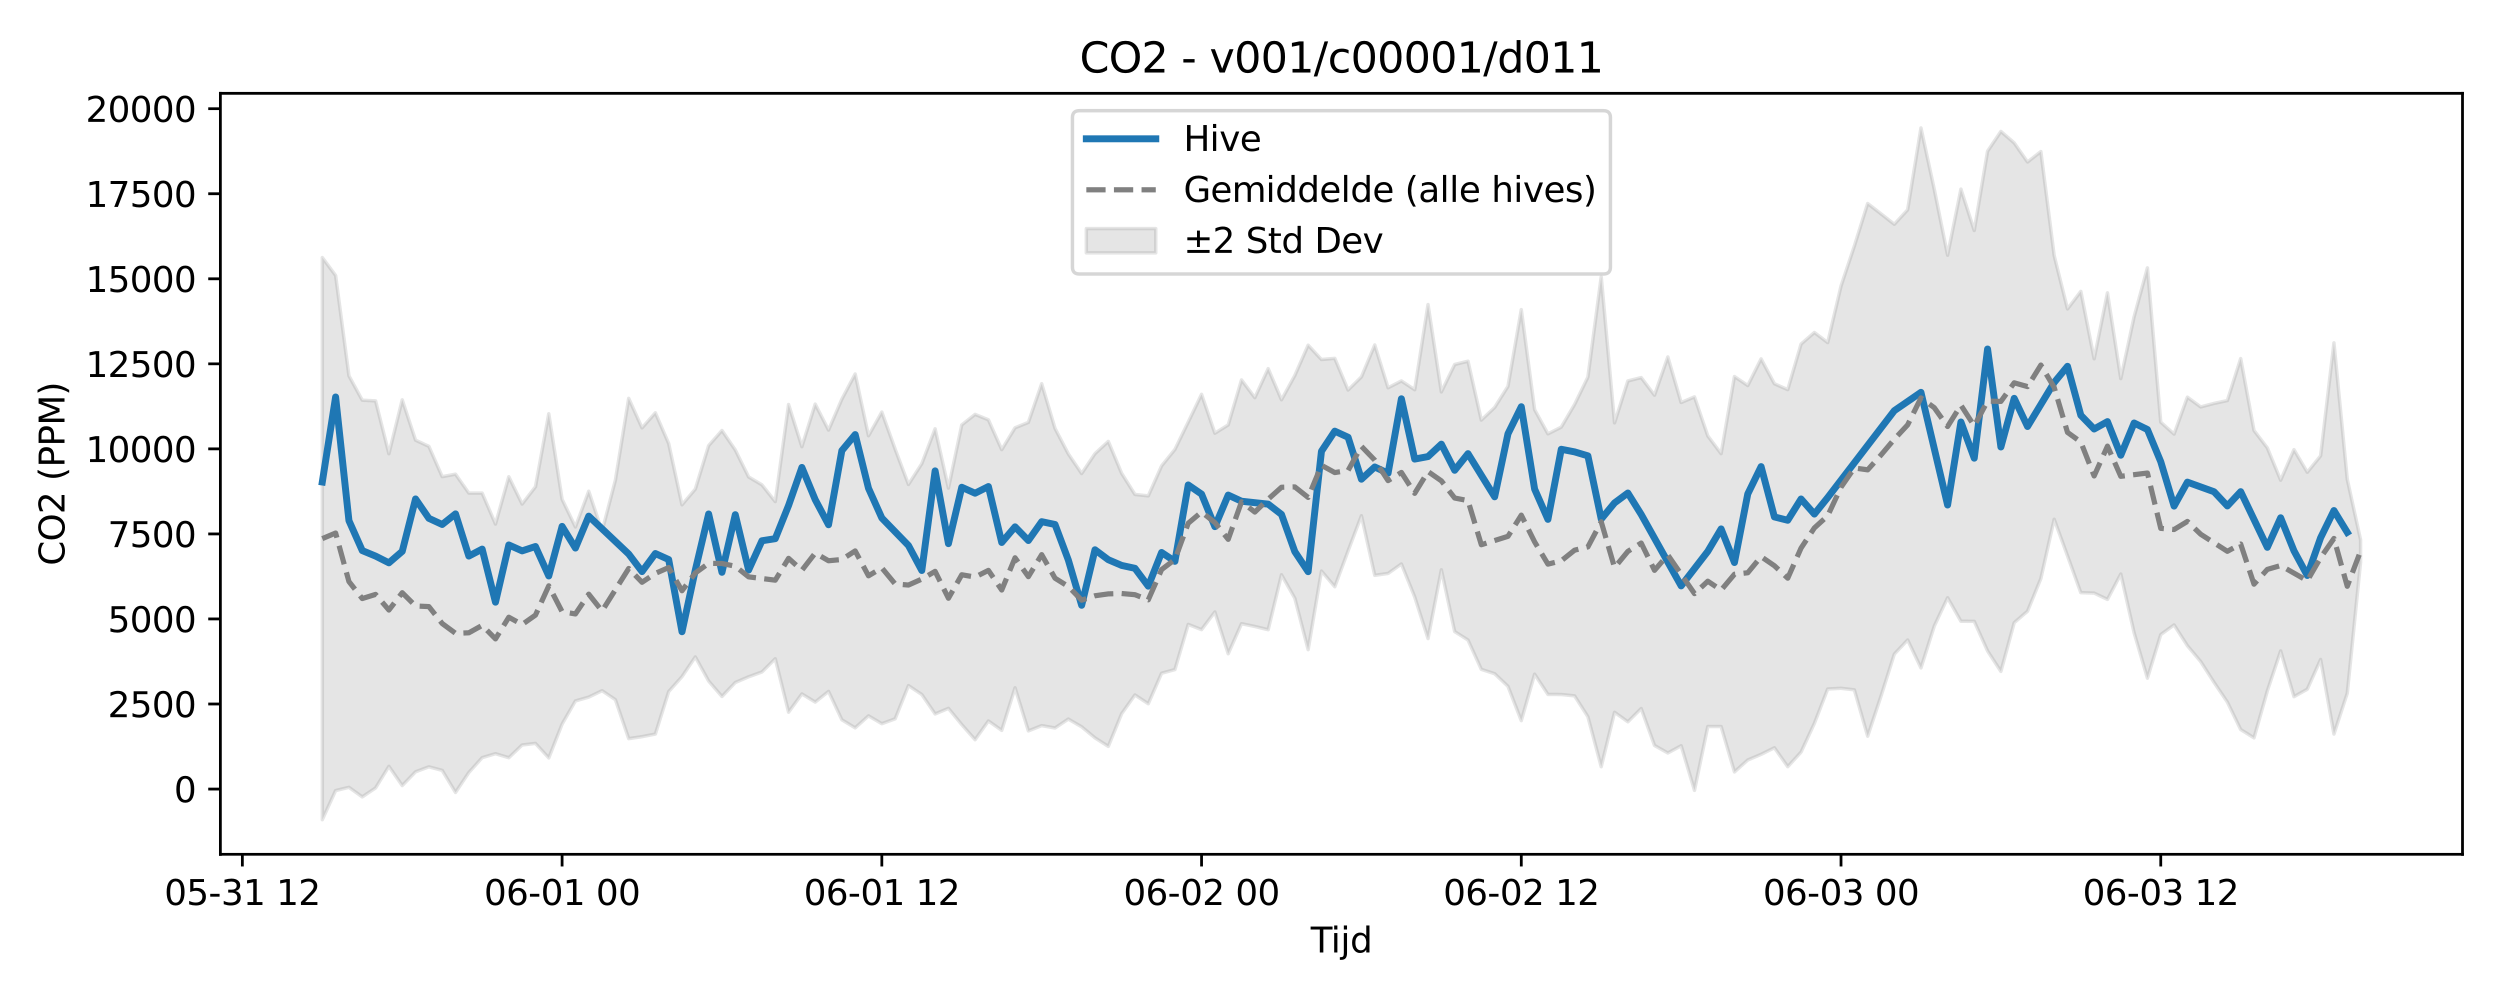 <?xml version="1.0" encoding="utf-8" standalone="no"?>
<!DOCTYPE svg PUBLIC "-//W3C//DTD SVG 1.1//EN"
  "http://www.w3.org/Graphics/SVG/1.1/DTD/svg11.dtd">
<svg xmlns:xlink="http://www.w3.org/1999/xlink" width="720pt" height="288pt" viewBox="0 0 720 288" xmlns="http://www.w3.org/2000/svg" version="1.1">
 <defs>
  <style type="text/css">*{stroke-linejoin: round; stroke-linecap: butt}</style>
 </defs>
 <g id="figure_1">
  <g id="patch_1">
   <path d="M 0 288 
L 720 288 
L 720 0 
L 0 0 
z
" style="fill: #ffffff"/>
  </g>
  <g id="axes_1">
   <g id="patch_2">
    <path d="M 63.47 246.04 
L 709.2 246.04 
L 709.2 26.88 
L 63.47 26.88 
z
" style="fill: #ffffff"/>
   </g>
   <g id="FillBetweenPolyCollection_1">
    <defs>
     <path id="m8b2c787ee3" d="M 92.821 -213.825 
L 92.821 -51.922 
L 96.658 -60.316 
L 100.495 -61.249 
L 104.332 -58.493 
L 108.168 -61.071 
L 112.005 -67.294 
L 115.842 -61.754 
L 119.679 -65.719 
L 123.516 -67.152 
L 127.352 -66.131 
L 131.189 -59.772 
L 135.026 -65.515 
L 138.863 -69.789 
L 142.699 -70.938 
L 146.536 -69.775 
L 150.373 -73.443 
L 154.21 -73.9 
L 158.047 -69.718 
L 161.883 -79.454 
L 165.72 -86.126 
L 169.557 -87.227 
L 173.394 -89.081 
L 177.231 -86.495 
L 181.067 -75.271 
L 184.904 -75.837 
L 188.741 -76.591 
L 192.578 -88.822 
L 196.414 -93.123 
L 200.251 -98.808 
L 204.088 -91.861 
L 207.925 -87.406 
L 211.762 -91.435 
L 215.598 -93.077 
L 219.435 -94.467 
L 223.272 -98.283 
L 227.109 -82.886 
L 230.945 -88.152 
L 234.782 -85.798 
L 238.619 -88.87 
L 242.456 -80.696 
L 246.293 -78.376 
L 250.129 -81.835 
L 253.966 -79.578 
L 257.803 -80.976 
L 261.64 -90.545 
L 265.476 -87.978 
L 269.313 -82.381 
L 273.15 -83.993 
L 276.987 -79.309 
L 280.824 -74.956 
L 284.66 -80.36 
L 288.497 -77.654 
L 292.334 -89.919 
L 296.171 -77.491 
L 300.007 -79.025 
L 303.844 -78.339 
L 307.681 -80.908 
L 311.518 -78.673 
L 315.355 -75.491 
L 319.191 -73.04 
L 323.028 -82.442 
L 326.865 -87.853 
L 330.702 -85.317 
L 334.538 -94.109 
L 338.375 -95.165 
L 342.212 -108.17 
L 346.049 -106.66 
L 349.886 -111.755 
L 353.722 -99.719 
L 357.559 -108.374 
L 361.396 -107.574 
L 365.233 -106.64 
L 369.069 -122.476 
L 372.906 -115.692 
L 376.743 -100.889 
L 380.58 -123.541 
L 384.417 -119.014 
L 388.253 -129.351 
L 392.09 -139.472 
L 395.927 -122.298 
L 399.764 -122.844 
L 403.601 -125.578 
L 407.437 -116.088 
L 411.274 -104.085 
L 415.111 -123.904 
L 418.948 -106.103 
L 422.784 -103.668 
L 426.621 -95.224 
L 430.458 -93.977 
L 434.295 -90.339 
L 438.132 -80.448 
L 441.968 -93.845 
L 445.805 -88.002 
L 449.642 -87.978 
L 453.479 -87.591 
L 457.315 -81.59 
L 461.152 -67.181 
L 464.989 -82.863 
L 468.826 -80.121 
L 472.663 -83.949 
L 476.499 -73.31 
L 480.336 -71.137 
L 484.173 -73.229 
L 488.01 -60.376 
L 491.846 -78.768 
L 495.683 -78.757 
L 499.52 -65.675 
L 503.357 -69.122 
L 507.194 -70.74 
L 511.03 -72.647 
L 514.867 -67.19 
L 518.704 -71.392 
L 522.541 -79.666 
L 526.377 -89.564 
L 530.214 -89.77 
L 534.051 -89.324 
L 537.888 -75.972 
L 541.725 -87.497 
L 545.561 -99.611 
L 549.398 -103.687 
L 553.235 -95.64 
L 557.072 -107.692 
L 560.908 -115.844 
L 564.745 -109.076 
L 568.582 -109.055 
L 572.419 -100.528 
L 576.256 -94.63 
L 580.092 -108.667 
L 583.929 -111.976 
L 587.766 -121.372 
L 591.603 -138.453 
L 595.439 -127.934 
L 599.276 -117.311 
L 603.113 -117.188 
L 606.95 -115.364 
L 610.787 -122.682 
L 614.623 -105.757 
L 618.46 -92.682 
L 622.297 -105.241 
L 626.134 -108.02 
L 629.971 -102.035 
L 633.807 -97.461 
L 637.644 -91.468 
L 641.481 -85.798 
L 645.318 -77.891 
L 649.154 -75.492 
L 652.991 -89.011 
L 656.828 -100.541 
L 660.665 -87.352 
L 664.502 -89.505 
L 668.338 -98.069 
L 672.175 -76.585 
L 676.012 -88.34 
L 679.849 -126.099 
L 679.849 -132.5 
L 679.849 -132.5 
L 676.012 -149.968 
L 672.175 -189.265 
L 668.338 -156.722 
L 664.502 -151.99 
L 660.665 -158.5 
L 656.828 -149.701 
L 652.991 -159.011 
L 649.154 -164.023 
L 645.318 -184.741 
L 641.481 -172.641 
L 637.644 -171.818 
L 633.807 -170.805 
L 629.971 -173.618 
L 626.134 -162.979 
L 622.297 -166.424 
L 618.46 -210.852 
L 614.623 -196.767 
L 610.787 -178.951 
L 606.95 -203.663 
L 603.113 -184.668 
L 599.276 -204.083 
L 595.439 -199.022 
L 591.603 -214.386 
L 587.766 -244.356 
L 583.929 -241.343 
L 580.092 -246.837 
L 576.256 -250.151 
L 572.419 -244.448 
L 568.582 -221.611 
L 564.745 -233.541 
L 560.908 -214.496 
L 557.072 -233.47 
L 553.235 -251.158 
L 549.398 -227.581 
L 545.561 -223.412 
L 541.725 -226.419 
L 537.888 -229.394 
L 534.051 -217.126 
L 530.214 -205.61 
L 526.377 -189.326 
L 522.541 -192.253 
L 518.704 -188.906 
L 514.867 -175.785 
L 511.03 -177.482 
L 507.194 -184.649 
L 503.357 -176.965 
L 499.52 -179.564 
L 495.683 -157.337 
L 491.846 -162.457 
L 488.01 -173.701 
L 484.173 -172.073 
L 480.336 -185.202 
L 476.499 -174.187 
L 472.663 -179.257 
L 468.826 -178.287 
L 464.989 -166.211 
L 461.152 -208.291 
L 457.315 -179.398 
L 453.479 -171.51 
L 449.642 -164.987 
L 445.805 -163.055 
L 441.968 -170.035 
L 438.132 -198.832 
L 434.295 -176.738 
L 430.458 -170.657 
L 426.621 -167.012 
L 422.784 -183.972 
L 418.948 -183.035 
L 415.111 -175.128 
L 411.274 -200.299 
L 407.437 -175.758 
L 403.601 -178.294 
L 399.764 -176.32 
L 395.927 -188.656 
L 392.09 -179.456 
L 388.253 -175.675 
L 384.417 -184.79 
L 380.58 -184.467 
L 376.743 -188.591 
L 372.906 -179.849 
L 369.069 -172.863 
L 365.233 -181.832 
L 361.396 -173.472 
L 357.559 -178.587 
L 353.722 -165.624 
L 349.886 -163.237 
L 346.049 -174.434 
L 342.212 -166.445 
L 338.375 -158.564 
L 334.538 -153.819 
L 330.702 -145.188 
L 326.865 -145.6 
L 323.028 -151.698 
L 319.191 -160.882 
L 315.355 -157.352 
L 311.518 -151.62 
L 307.681 -157.279 
L 303.844 -164.628 
L 300.007 -177.498 
L 296.171 -166.355 
L 292.334 -164.796 
L 288.497 -158.499 
L 284.66 -167.1 
L 280.824 -168.66 
L 276.987 -165.624 
L 273.15 -147.42 
L 269.313 -164.512 
L 265.476 -154.462 
L 261.64 -148.474 
L 257.803 -158.647 
L 253.966 -169.325 
L 250.129 -162.494 
L 246.293 -180.296 
L 242.456 -173.037 
L 238.619 -164.132 
L 234.782 -171.625 
L 230.945 -159.356 
L 227.109 -171.506 
L 223.272 -143.538 
L 219.435 -148.366 
L 215.598 -150.651 
L 211.762 -158.419 
L 207.925 -164.024 
L 204.088 -159.66 
L 200.251 -147.143 
L 196.414 -142.617 
L 192.578 -160.268 
L 188.741 -169.119 
L 184.904 -164.769 
L 181.067 -173.282 
L 177.231 -149.719 
L 173.394 -134.98 
L 169.557 -146.53 
L 165.72 -136.239 
L 161.883 -144.211 
L 158.047 -168.843 
L 154.21 -147.799 
L 150.373 -142.838 
L 146.536 -150.702 
L 142.699 -137.066 
L 138.863 -145.989 
L 135.026 -145.992 
L 131.189 -151.438 
L 127.352 -150.725 
L 123.516 -159.452 
L 119.679 -161.231 
L 115.842 -172.841 
L 112.005 -157.32 
L 108.168 -172.551 
L 104.332 -172.741 
L 100.495 -179.771 
L 96.658 -208.66 
L 92.821 -213.825 
z
" style="stroke: #808080; stroke-opacity: 0.2"/>
    </defs>
    <g clip-path="url(#p8be2c96958)">
     <use xlink:href="#m8b2c787ee3" x="0" y="288" style="fill: #808080; fill-opacity: 0.2; stroke: #808080; stroke-opacity: 0.2"/>
    </g>
   </g>
   <g id="matplotlib.axis_1">
    <g id="xtick_1">
     <g id="line2d_1">
      <defs>
       <path id="ma83c25c247" d="M 0 0 
L 0 3.5 
" style="stroke: #000000; stroke-width: 0.8"/>
      </defs>
      <g>
       <use xlink:href="#ma83c25c247" x="69.801" y="246.04" style="stroke: #000000; stroke-width: 0.8"/>
      </g>
     </g>
     <g id="text_1">
      <!-- 05-31 12 -->
      <g transform="translate(47.32 260.638) scale(0.1 -0.1)">
       <defs>
        <path id="DejaVuSans-30" d="M 2034 4250 
Q 1547 4250 1301 3770 
Q 1056 3291 1056 2328 
Q 1056 1369 1301 889 
Q 1547 409 2034 409 
Q 2525 409 2770 889 
Q 3016 1369 3016 2328 
Q 3016 3291 2770 3770 
Q 2525 4250 2034 4250 
z
M 2034 4750 
Q 2819 4750 3233 4129 
Q 3647 3509 3647 2328 
Q 3647 1150 3233 529 
Q 2819 -91 2034 -91 
Q 1250 -91 836 529 
Q 422 1150 422 2328 
Q 422 3509 836 4129 
Q 1250 4750 2034 4750 
z
" transform="scale(0.016)"/>
        <path id="DejaVuSans-35" d="M 691 4666 
L 3169 4666 
L 3169 4134 
L 1269 4134 
L 1269 2991 
Q 1406 3038 1543 3061 
Q 1681 3084 1819 3084 
Q 2600 3084 3056 2656 
Q 3513 2228 3513 1497 
Q 3513 744 3044 326 
Q 2575 -91 1722 -91 
Q 1428 -91 1123 -41 
Q 819 9 494 109 
L 494 744 
Q 775 591 1075 516 
Q 1375 441 1709 441 
Q 2250 441 2565 725 
Q 2881 1009 2881 1497 
Q 2881 1984 2565 2268 
Q 2250 2553 1709 2553 
Q 1456 2553 1204 2497 
Q 953 2441 691 2322 
L 691 4666 
z
" transform="scale(0.016)"/>
        <path id="DejaVuSans-2d" d="M 313 2009 
L 1997 2009 
L 1997 1497 
L 313 1497 
L 313 2009 
z
" transform="scale(0.016)"/>
        <path id="DejaVuSans-33" d="M 2597 2516 
Q 3050 2419 3304 2112 
Q 3559 1806 3559 1356 
Q 3559 666 3084 287 
Q 2609 -91 1734 -91 
Q 1441 -91 1130 -33 
Q 819 25 488 141 
L 488 750 
Q 750 597 1062 519 
Q 1375 441 1716 441 
Q 2309 441 2620 675 
Q 2931 909 2931 1356 
Q 2931 1769 2642 2001 
Q 2353 2234 1838 2234 
L 1294 2234 
L 1294 2753 
L 1863 2753 
Q 2328 2753 2575 2939 
Q 2822 3125 2822 3475 
Q 2822 3834 2567 4026 
Q 2313 4219 1838 4219 
Q 1578 4219 1281 4162 
Q 984 4106 628 3988 
L 628 4550 
Q 988 4650 1302 4700 
Q 1616 4750 1894 4750 
Q 2613 4750 3031 4423 
Q 3450 4097 3450 3541 
Q 3450 3153 3228 2886 
Q 3006 2619 2597 2516 
z
" transform="scale(0.016)"/>
        <path id="DejaVuSans-31" d="M 794 531 
L 1825 531 
L 1825 4091 
L 703 3866 
L 703 4441 
L 1819 4666 
L 2450 4666 
L 2450 531 
L 3481 531 
L 3481 0 
L 794 0 
L 794 531 
z
" transform="scale(0.016)"/>
        <path id="DejaVuSans-20" transform="scale(0.016)"/>
        <path id="DejaVuSans-32" d="M 1228 531 
L 3431 531 
L 3431 0 
L 469 0 
L 469 531 
Q 828 903 1448 1529 
Q 2069 2156 2228 2338 
Q 2531 2678 2651 2914 
Q 2772 3150 2772 3378 
Q 2772 3750 2511 3984 
Q 2250 4219 1831 4219 
Q 1534 4219 1204 4116 
Q 875 4013 500 3803 
L 500 4441 
Q 881 4594 1212 4672 
Q 1544 4750 1819 4750 
Q 2544 4750 2975 4387 
Q 3406 4025 3406 3419 
Q 3406 3131 3298 2873 
Q 3191 2616 2906 2266 
Q 2828 2175 2409 1742 
Q 1991 1309 1228 531 
z
" transform="scale(0.016)"/>
       </defs>
       <use xlink:href="#DejaVuSans-30"/>
       <use xlink:href="#DejaVuSans-35" transform="translate(63.623 0)"/>
       <use xlink:href="#DejaVuSans-2d" transform="translate(127.246 0)"/>
       <use xlink:href="#DejaVuSans-33" transform="translate(163.33 0)"/>
       <use xlink:href="#DejaVuSans-31" transform="translate(226.953 0)"/>
       <use xlink:href="#DejaVuSans-20" transform="translate(290.576 0)"/>
       <use xlink:href="#DejaVuSans-31" transform="translate(322.363 0)"/>
       <use xlink:href="#DejaVuSans-32" transform="translate(385.986 0)"/>
      </g>
     </g>
    </g>
    <g id="xtick_2">
     <g id="line2d_2">
      <g>
       <use xlink:href="#ma83c25c247" x="161.883" y="246.04" style="stroke: #000000; stroke-width: 0.8"/>
      </g>
     </g>
     <g id="text_2">
      <!-- 06-01 00 -->
      <g transform="translate(139.403 260.638) scale(0.1 -0.1)">
       <defs>
        <path id="DejaVuSans-36" d="M 2113 2584 
Q 1688 2584 1439 2293 
Q 1191 2003 1191 1497 
Q 1191 994 1439 701 
Q 1688 409 2113 409 
Q 2538 409 2786 701 
Q 3034 994 3034 1497 
Q 3034 2003 2786 2293 
Q 2538 2584 2113 2584 
z
M 3366 4563 
L 3366 3988 
Q 3128 4100 2886 4159 
Q 2644 4219 2406 4219 
Q 1781 4219 1451 3797 
Q 1122 3375 1075 2522 
Q 1259 2794 1537 2939 
Q 1816 3084 2150 3084 
Q 2853 3084 3261 2657 
Q 3669 2231 3669 1497 
Q 3669 778 3244 343 
Q 2819 -91 2113 -91 
Q 1303 -91 875 529 
Q 447 1150 447 2328 
Q 447 3434 972 4092 
Q 1497 4750 2381 4750 
Q 2619 4750 2861 4703 
Q 3103 4656 3366 4563 
z
" transform="scale(0.016)"/>
       </defs>
       <use xlink:href="#DejaVuSans-30"/>
       <use xlink:href="#DejaVuSans-36" transform="translate(63.623 0)"/>
       <use xlink:href="#DejaVuSans-2d" transform="translate(127.246 0)"/>
       <use xlink:href="#DejaVuSans-30" transform="translate(163.33 0)"/>
       <use xlink:href="#DejaVuSans-31" transform="translate(226.953 0)"/>
       <use xlink:href="#DejaVuSans-20" transform="translate(290.576 0)"/>
       <use xlink:href="#DejaVuSans-30" transform="translate(322.363 0)"/>
       <use xlink:href="#DejaVuSans-30" transform="translate(385.986 0)"/>
      </g>
     </g>
    </g>
    <g id="xtick_3">
     <g id="line2d_3">
      <g>
       <use xlink:href="#ma83c25c247" x="253.966" y="246.04" style="stroke: #000000; stroke-width: 0.8"/>
      </g>
     </g>
     <g id="text_3">
      <!-- 06-01 12 -->
      <g transform="translate(231.486 260.638) scale(0.1 -0.1)">
       <use xlink:href="#DejaVuSans-30"/>
       <use xlink:href="#DejaVuSans-36" transform="translate(63.623 0)"/>
       <use xlink:href="#DejaVuSans-2d" transform="translate(127.246 0)"/>
       <use xlink:href="#DejaVuSans-30" transform="translate(163.33 0)"/>
       <use xlink:href="#DejaVuSans-31" transform="translate(226.953 0)"/>
       <use xlink:href="#DejaVuSans-20" transform="translate(290.576 0)"/>
       <use xlink:href="#DejaVuSans-31" transform="translate(322.363 0)"/>
       <use xlink:href="#DejaVuSans-32" transform="translate(385.986 0)"/>
      </g>
     </g>
    </g>
    <g id="xtick_4">
     <g id="line2d_4">
      <g>
       <use xlink:href="#ma83c25c247" x="346.049" y="246.04" style="stroke: #000000; stroke-width: 0.8"/>
      </g>
     </g>
     <g id="text_4">
      <!-- 06-02 00 -->
      <g transform="translate(323.568 260.638) scale(0.1 -0.1)">
       <use xlink:href="#DejaVuSans-30"/>
       <use xlink:href="#DejaVuSans-36" transform="translate(63.623 0)"/>
       <use xlink:href="#DejaVuSans-2d" transform="translate(127.246 0)"/>
       <use xlink:href="#DejaVuSans-30" transform="translate(163.33 0)"/>
       <use xlink:href="#DejaVuSans-32" transform="translate(226.953 0)"/>
       <use xlink:href="#DejaVuSans-20" transform="translate(290.576 0)"/>
       <use xlink:href="#DejaVuSans-30" transform="translate(322.363 0)"/>
       <use xlink:href="#DejaVuSans-30" transform="translate(385.986 0)"/>
      </g>
     </g>
    </g>
    <g id="xtick_5">
     <g id="line2d_5">
      <g>
       <use xlink:href="#ma83c25c247" x="438.132" y="246.04" style="stroke: #000000; stroke-width: 0.8"/>
      </g>
     </g>
     <g id="text_5">
      <!-- 06-02 12 -->
      <g transform="translate(415.651 260.638) scale(0.1 -0.1)">
       <use xlink:href="#DejaVuSans-30"/>
       <use xlink:href="#DejaVuSans-36" transform="translate(63.623 0)"/>
       <use xlink:href="#DejaVuSans-2d" transform="translate(127.246 0)"/>
       <use xlink:href="#DejaVuSans-30" transform="translate(163.33 0)"/>
       <use xlink:href="#DejaVuSans-32" transform="translate(226.953 0)"/>
       <use xlink:href="#DejaVuSans-20" transform="translate(290.576 0)"/>
       <use xlink:href="#DejaVuSans-31" transform="translate(322.363 0)"/>
       <use xlink:href="#DejaVuSans-32" transform="translate(385.986 0)"/>
      </g>
     </g>
    </g>
    <g id="xtick_6">
     <g id="line2d_6">
      <g>
       <use xlink:href="#ma83c25c247" x="530.214" y="246.04" style="stroke: #000000; stroke-width: 0.8"/>
      </g>
     </g>
     <g id="text_6">
      <!-- 06-03 00 -->
      <g transform="translate(507.734 260.638) scale(0.1 -0.1)">
       <use xlink:href="#DejaVuSans-30"/>
       <use xlink:href="#DejaVuSans-36" transform="translate(63.623 0)"/>
       <use xlink:href="#DejaVuSans-2d" transform="translate(127.246 0)"/>
       <use xlink:href="#DejaVuSans-30" transform="translate(163.33 0)"/>
       <use xlink:href="#DejaVuSans-33" transform="translate(226.953 0)"/>
       <use xlink:href="#DejaVuSans-20" transform="translate(290.576 0)"/>
       <use xlink:href="#DejaVuSans-30" transform="translate(322.363 0)"/>
       <use xlink:href="#DejaVuSans-30" transform="translate(385.986 0)"/>
      </g>
     </g>
    </g>
    <g id="xtick_7">
     <g id="line2d_7">
      <g>
       <use xlink:href="#ma83c25c247" x="622.297" y="246.04" style="stroke: #000000; stroke-width: 0.8"/>
      </g>
     </g>
     <g id="text_7">
      <!-- 06-03 12 -->
      <g transform="translate(599.816 260.638) scale(0.1 -0.1)">
       <use xlink:href="#DejaVuSans-30"/>
       <use xlink:href="#DejaVuSans-36" transform="translate(63.623 0)"/>
       <use xlink:href="#DejaVuSans-2d" transform="translate(127.246 0)"/>
       <use xlink:href="#DejaVuSans-30" transform="translate(163.33 0)"/>
       <use xlink:href="#DejaVuSans-33" transform="translate(226.953 0)"/>
       <use xlink:href="#DejaVuSans-20" transform="translate(290.576 0)"/>
       <use xlink:href="#DejaVuSans-31" transform="translate(322.363 0)"/>
       <use xlink:href="#DejaVuSans-32" transform="translate(385.986 0)"/>
      </g>
     </g>
    </g>
    <g id="text_8">
     <!-- Tijd -->
     <g transform="translate(377.485 274.317) scale(0.1 -0.1)">
      <defs>
       <path id="DejaVuSans-54" d="M -19 4666 
L 3928 4666 
L 3928 4134 
L 2272 4134 
L 2272 0 
L 1638 0 
L 1638 4134 
L -19 4134 
L -19 4666 
z
" transform="scale(0.016)"/>
       <path id="DejaVuSans-69" d="M 603 3500 
L 1178 3500 
L 1178 0 
L 603 0 
L 603 3500 
z
M 603 4863 
L 1178 4863 
L 1178 4134 
L 603 4134 
L 603 4863 
z
" transform="scale(0.016)"/>
       <path id="DejaVuSans-6a" d="M 603 3500 
L 1178 3500 
L 1178 -63 
Q 1178 -731 923 -1031 
Q 669 -1331 103 -1331 
L -116 -1331 
L -116 -844 
L 38 -844 
Q 366 -844 484 -692 
Q 603 -541 603 -63 
L 603 3500 
z
M 603 4863 
L 1178 4863 
L 1178 4134 
L 603 4134 
L 603 4863 
z
" transform="scale(0.016)"/>
       <path id="DejaVuSans-64" d="M 2906 2969 
L 2906 4863 
L 3481 4863 
L 3481 0 
L 2906 0 
L 2906 525 
Q 2725 213 2448 61 
Q 2172 -91 1784 -91 
Q 1150 -91 751 415 
Q 353 922 353 1747 
Q 353 2572 751 3078 
Q 1150 3584 1784 3584 
Q 2172 3584 2448 3432 
Q 2725 3281 2906 2969 
z
M 947 1747 
Q 947 1113 1208 752 
Q 1469 391 1925 391 
Q 2381 391 2643 752 
Q 2906 1113 2906 1747 
Q 2906 2381 2643 2742 
Q 2381 3103 1925 3103 
Q 1469 3103 1208 2742 
Q 947 2381 947 1747 
z
" transform="scale(0.016)"/>
      </defs>
      <use xlink:href="#DejaVuSans-54"/>
      <use xlink:href="#DejaVuSans-69" transform="translate(57.959 0)"/>
      <use xlink:href="#DejaVuSans-6a" transform="translate(85.742 0)"/>
      <use xlink:href="#DejaVuSans-64" transform="translate(113.525 0)"/>
     </g>
    </g>
   </g>
   <g id="matplotlib.axis_2">
    <g id="ytick_1">
     <g id="line2d_8">
      <defs>
       <path id="mb1e3050918" d="M 0 0 
L -3.5 0 
" style="stroke: #000000; stroke-width: 0.8"/>
      </defs>
      <g>
       <use xlink:href="#mb1e3050918" x="63.47" y="227.244" style="stroke: #000000; stroke-width: 0.8"/>
      </g>
     </g>
     <g id="text_9">
      <!-- 0 -->
      <g transform="translate(50.108 231.043) scale(0.1 -0.1)">
       <use xlink:href="#DejaVuSans-30"/>
      </g>
     </g>
    </g>
    <g id="ytick_2">
     <g id="line2d_9">
      <g>
       <use xlink:href="#mb1e3050918" x="63.47" y="202.752" style="stroke: #000000; stroke-width: 0.8"/>
      </g>
     </g>
     <g id="text_10">
      <!-- 2500 -->
      <g transform="translate(31.02 206.551) scale(0.1 -0.1)">
       <use xlink:href="#DejaVuSans-32"/>
       <use xlink:href="#DejaVuSans-35" transform="translate(63.623 0)"/>
       <use xlink:href="#DejaVuSans-30" transform="translate(127.246 0)"/>
       <use xlink:href="#DejaVuSans-30" transform="translate(190.869 0)"/>
      </g>
     </g>
    </g>
    <g id="ytick_3">
     <g id="line2d_10">
      <g>
       <use xlink:href="#mb1e3050918" x="63.47" y="178.26" style="stroke: #000000; stroke-width: 0.8"/>
      </g>
     </g>
     <g id="text_11">
      <!-- 5000 -->
      <g transform="translate(31.02 182.059) scale(0.1 -0.1)">
       <use xlink:href="#DejaVuSans-35"/>
       <use xlink:href="#DejaVuSans-30" transform="translate(63.623 0)"/>
       <use xlink:href="#DejaVuSans-30" transform="translate(127.246 0)"/>
       <use xlink:href="#DejaVuSans-30" transform="translate(190.869 0)"/>
      </g>
     </g>
    </g>
    <g id="ytick_4">
     <g id="line2d_11">
      <g>
       <use xlink:href="#mb1e3050918" x="63.47" y="153.768" style="stroke: #000000; stroke-width: 0.8"/>
      </g>
     </g>
     <g id="text_12">
      <!-- 7500 -->
      <g transform="translate(31.02 157.567) scale(0.1 -0.1)">
       <defs>
        <path id="DejaVuSans-37" d="M 525 4666 
L 3525 4666 
L 3525 4397 
L 1831 0 
L 1172 0 
L 2766 4134 
L 525 4134 
L 525 4666 
z
" transform="scale(0.016)"/>
       </defs>
       <use xlink:href="#DejaVuSans-37"/>
       <use xlink:href="#DejaVuSans-35" transform="translate(63.623 0)"/>
       <use xlink:href="#DejaVuSans-30" transform="translate(127.246 0)"/>
       <use xlink:href="#DejaVuSans-30" transform="translate(190.869 0)"/>
      </g>
     </g>
    </g>
    <g id="ytick_5">
     <g id="line2d_12">
      <g>
       <use xlink:href="#mb1e3050918" x="63.47" y="129.276" style="stroke: #000000; stroke-width: 0.8"/>
      </g>
     </g>
     <g id="text_13">
      <!-- 10000 -->
      <g transform="translate(24.657 133.075) scale(0.1 -0.1)">
       <use xlink:href="#DejaVuSans-31"/>
       <use xlink:href="#DejaVuSans-30" transform="translate(63.623 0)"/>
       <use xlink:href="#DejaVuSans-30" transform="translate(127.246 0)"/>
       <use xlink:href="#DejaVuSans-30" transform="translate(190.869 0)"/>
       <use xlink:href="#DejaVuSans-30" transform="translate(254.492 0)"/>
      </g>
     </g>
    </g>
    <g id="ytick_6">
     <g id="line2d_13">
      <g>
       <use xlink:href="#mb1e3050918" x="63.47" y="104.784" style="stroke: #000000; stroke-width: 0.8"/>
      </g>
     </g>
     <g id="text_14">
      <!-- 12500 -->
      <g transform="translate(24.657 108.583) scale(0.1 -0.1)">
       <use xlink:href="#DejaVuSans-31"/>
       <use xlink:href="#DejaVuSans-32" transform="translate(63.623 0)"/>
       <use xlink:href="#DejaVuSans-35" transform="translate(127.246 0)"/>
       <use xlink:href="#DejaVuSans-30" transform="translate(190.869 0)"/>
       <use xlink:href="#DejaVuSans-30" transform="translate(254.492 0)"/>
      </g>
     </g>
    </g>
    <g id="ytick_7">
     <g id="line2d_14">
      <g>
       <use xlink:href="#mb1e3050918" x="63.47" y="80.292" style="stroke: #000000; stroke-width: 0.8"/>
      </g>
     </g>
     <g id="text_15">
      <!-- 15000 -->
      <g transform="translate(24.657 84.091) scale(0.1 -0.1)">
       <use xlink:href="#DejaVuSans-31"/>
       <use xlink:href="#DejaVuSans-35" transform="translate(63.623 0)"/>
       <use xlink:href="#DejaVuSans-30" transform="translate(127.246 0)"/>
       <use xlink:href="#DejaVuSans-30" transform="translate(190.869 0)"/>
       <use xlink:href="#DejaVuSans-30" transform="translate(254.492 0)"/>
      </g>
     </g>
    </g>
    <g id="ytick_8">
     <g id="line2d_15">
      <g>
       <use xlink:href="#mb1e3050918" x="63.47" y="55.8" style="stroke: #000000; stroke-width: 0.8"/>
      </g>
     </g>
     <g id="text_16">
      <!-- 17500 -->
      <g transform="translate(24.657 59.599) scale(0.1 -0.1)">
       <use xlink:href="#DejaVuSans-31"/>
       <use xlink:href="#DejaVuSans-37" transform="translate(63.623 0)"/>
       <use xlink:href="#DejaVuSans-35" transform="translate(127.246 0)"/>
       <use xlink:href="#DejaVuSans-30" transform="translate(190.869 0)"/>
       <use xlink:href="#DejaVuSans-30" transform="translate(254.492 0)"/>
      </g>
     </g>
    </g>
    <g id="ytick_9">
     <g id="line2d_16">
      <g>
       <use xlink:href="#mb1e3050918" x="63.47" y="31.308" style="stroke: #000000; stroke-width: 0.8"/>
      </g>
     </g>
     <g id="text_17">
      <!-- 20000 -->
      <g transform="translate(24.657 35.107) scale(0.1 -0.1)">
       <use xlink:href="#DejaVuSans-32"/>
       <use xlink:href="#DejaVuSans-30" transform="translate(63.623 0)"/>
       <use xlink:href="#DejaVuSans-30" transform="translate(127.246 0)"/>
       <use xlink:href="#DejaVuSans-30" transform="translate(190.869 0)"/>
       <use xlink:href="#DejaVuSans-30" transform="translate(254.492 0)"/>
      </g>
     </g>
    </g>
    <g id="text_18">
     <!-- CO2 (PPM) -->
     <g transform="translate(18.578 162.903) rotate(-90) scale(0.1 -0.1)">
      <defs>
       <path id="DejaVuSans-43" d="M 4122 4306 
L 4122 3641 
Q 3803 3938 3442 4084 
Q 3081 4231 2675 4231 
Q 1875 4231 1450 3742 
Q 1025 3253 1025 2328 
Q 1025 1406 1450 917 
Q 1875 428 2675 428 
Q 3081 428 3442 575 
Q 3803 722 4122 1019 
L 4122 359 
Q 3791 134 3420 21 
Q 3050 -91 2638 -91 
Q 1578 -91 968 557 
Q 359 1206 359 2328 
Q 359 3453 968 4101 
Q 1578 4750 2638 4750 
Q 3056 4750 3426 4639 
Q 3797 4528 4122 4306 
z
" transform="scale(0.016)"/>
       <path id="DejaVuSans-4f" d="M 2522 4238 
Q 1834 4238 1429 3725 
Q 1025 3213 1025 2328 
Q 1025 1447 1429 934 
Q 1834 422 2522 422 
Q 3209 422 3611 934 
Q 4013 1447 4013 2328 
Q 4013 3213 3611 3725 
Q 3209 4238 2522 4238 
z
M 2522 4750 
Q 3503 4750 4090 4092 
Q 4678 3434 4678 2328 
Q 4678 1225 4090 567 
Q 3503 -91 2522 -91 
Q 1538 -91 948 565 
Q 359 1222 359 2328 
Q 359 3434 948 4092 
Q 1538 4750 2522 4750 
z
" transform="scale(0.016)"/>
       <path id="DejaVuSans-28" d="M 1984 4856 
Q 1566 4138 1362 3434 
Q 1159 2731 1159 2009 
Q 1159 1288 1364 580 
Q 1569 -128 1984 -844 
L 1484 -844 
Q 1016 -109 783 600 
Q 550 1309 550 2009 
Q 550 2706 781 3412 
Q 1013 4119 1484 4856 
L 1984 4856 
z
" transform="scale(0.016)"/>
       <path id="DejaVuSans-50" d="M 1259 4147 
L 1259 2394 
L 2053 2394 
Q 2494 2394 2734 2622 
Q 2975 2850 2975 3272 
Q 2975 3691 2734 3919 
Q 2494 4147 2053 4147 
L 1259 4147 
z
M 628 4666 
L 2053 4666 
Q 2838 4666 3239 4311 
Q 3641 3956 3641 3272 
Q 3641 2581 3239 2228 
Q 2838 1875 2053 1875 
L 1259 1875 
L 1259 0 
L 628 0 
L 628 4666 
z
" transform="scale(0.016)"/>
       <path id="DejaVuSans-4d" d="M 628 4666 
L 1569 4666 
L 2759 1491 
L 3956 4666 
L 4897 4666 
L 4897 0 
L 4281 0 
L 4281 4097 
L 3078 897 
L 2444 897 
L 1241 4097 
L 1241 0 
L 628 0 
L 628 4666 
z
" transform="scale(0.016)"/>
       <path id="DejaVuSans-29" d="M 513 4856 
L 1013 4856 
Q 1481 4119 1714 3412 
Q 1947 2706 1947 2009 
Q 1947 1309 1714 600 
Q 1481 -109 1013 -844 
L 513 -844 
Q 928 -128 1133 580 
Q 1338 1288 1338 2009 
Q 1338 2731 1133 3434 
Q 928 4138 513 4856 
z
" transform="scale(0.016)"/>
      </defs>
      <use xlink:href="#DejaVuSans-43"/>
      <use xlink:href="#DejaVuSans-4f" transform="translate(69.824 0)"/>
      <use xlink:href="#DejaVuSans-32" transform="translate(148.535 0)"/>
      <use xlink:href="#DejaVuSans-20" transform="translate(212.158 0)"/>
      <use xlink:href="#DejaVuSans-28" transform="translate(243.945 0)"/>
      <use xlink:href="#DejaVuSans-50" transform="translate(282.959 0)"/>
      <use xlink:href="#DejaVuSans-50" transform="translate(343.262 0)"/>
      <use xlink:href="#DejaVuSans-4d" transform="translate(403.564 0)"/>
      <use xlink:href="#DejaVuSans-29" transform="translate(489.844 0)"/>
     </g>
    </g>
   </g>
   <g id="line2d_17">
    <path d="M 92.821 138.818 
L 96.658 114.336 
L 100.495 149.947 
L 104.332 158.568 
L 108.168 160.155 
L 112.005 162.095 
L 115.842 158.789 
L 119.679 143.697 
L 123.516 149.281 
L 127.352 151.054 
L 131.189 147.998 
L 135.026 160.149 
L 138.863 158.144 
L 142.699 173.427 
L 146.536 156.945 
L 150.373 158.653 
L 154.21 157.393 
L 158.047 165.877 
L 161.883 151.603 
L 165.72 157.84 
L 169.557 148.654 
L 181.067 159.558 
L 184.904 164.618 
L 188.741 159.416 
L 192.578 161.15 
L 196.414 181.934 
L 200.251 164.172 
L 204.088 148.027 
L 207.925 164.822 
L 211.762 148.229 
L 215.598 164.182 
L 219.435 155.742 
L 223.272 155.139 
L 227.109 145.573 
L 230.945 134.625 
L 234.782 143.902 
L 238.619 151.128 
L 242.456 129.775 
L 246.293 125.161 
L 250.129 140.625 
L 253.966 149.188 
L 261.64 157.104 
L 265.476 164.299 
L 269.313 135.614 
L 273.15 156.57 
L 276.987 140.332 
L 280.824 142.046 
L 284.66 140.126 
L 288.497 156.233 
L 292.334 151.73 
L 296.171 155.668 
L 300.007 150.241 
L 303.844 151.049 
L 307.681 161.292 
L 311.518 174.322 
L 315.355 158.336 
L 319.191 161.197 
L 323.028 162.84 
L 326.865 163.672 
L 330.702 168.816 
L 334.538 159.114 
L 338.375 161.661 
L 342.212 139.664 
L 346.049 142.302 
L 349.886 151.671 
L 353.722 142.583 
L 357.559 144.353 
L 365.233 145.191 
L 369.069 148.149 
L 372.906 158.862 
L 376.743 164.639 
L 380.58 129.962 
L 384.417 124.172 
L 388.253 125.935 
L 392.09 138.01 
L 395.927 134.488 
L 399.764 136.294 
L 403.601 114.852 
L 407.437 132.215 
L 411.274 131.495 
L 415.111 127.919 
L 418.948 135.443 
L 422.784 130.654 
L 430.458 143.08 
L 434.295 124.936 
L 438.132 117.138 
L 441.968 140.856 
L 445.805 149.575 
L 449.642 129.393 
L 453.479 130.138 
L 457.315 131.284 
L 461.152 149.487 
L 464.989 144.836 
L 468.826 141.992 
L 472.663 148.154 
L 484.173 168.737 
L 491.846 158.794 
L 495.683 152.328 
L 499.52 162.007 
L 503.357 142.257 
L 507.194 134.387 
L 511.03 148.876 
L 514.867 149.836 
L 518.704 143.707 
L 522.541 148.053 
L 526.377 143.298 
L 545.561 118.274 
L 553.235 112.994 
L 560.908 145.441 
L 564.745 121.536 
L 568.582 131.955 
L 572.419 100.522 
L 576.256 128.732 
L 580.092 114.728 
L 583.929 122.834 
L 591.603 110.152 
L 595.439 105.499 
L 599.276 119.597 
L 603.113 123.554 
L 606.95 121.424 
L 610.787 131.105 
L 614.623 121.825 
L 618.46 123.708 
L 622.297 132.972 
L 626.134 145.757 
L 629.971 138.854 
L 637.644 141.62 
L 641.481 145.71 
L 645.318 141.6 
L 652.991 157.628 
L 656.828 149.121 
L 660.665 158.637 
L 664.502 165.74 
L 668.338 154.875 
L 672.175 147.042 
L 676.012 153.317 
L 676.012 153.317 
" clip-path="url(#p8be2c96958)" style="fill: none; stroke: #1f77b4; stroke-width: 2; stroke-linecap: square"/>
   </g>
   <g id="line2d_18">
    <path d="M 92.821 155.126 
L 96.658 153.512 
L 100.495 167.49 
L 104.332 172.383 
L 108.168 171.189 
L 112.005 175.693 
L 115.842 170.702 
L 119.679 174.525 
L 123.516 174.698 
L 127.352 179.572 
L 131.189 182.395 
L 135.026 182.247 
L 138.863 180.111 
L 142.699 183.998 
L 146.536 177.762 
L 150.373 179.859 
L 154.21 177.151 
L 158.047 168.719 
L 161.883 176.168 
L 165.72 176.818 
L 169.557 171.122 
L 173.394 175.969 
L 181.067 163.723 
L 184.904 167.697 
L 188.741 165.145 
L 192.578 163.455 
L 196.414 170.13 
L 200.251 165.024 
L 204.088 162.239 
L 207.925 162.285 
L 211.762 163.073 
L 215.598 166.136 
L 223.272 167.09 
L 227.109 160.804 
L 230.945 164.246 
L 234.782 159.288 
L 238.619 161.499 
L 242.456 161.133 
L 246.293 158.664 
L 250.129 165.835 
L 253.966 163.548 
L 257.803 168.188 
L 261.64 168.491 
L 265.476 166.78 
L 269.313 164.553 
L 273.15 172.293 
L 276.987 165.533 
L 280.824 166.192 
L 284.66 164.27 
L 288.497 169.924 
L 292.334 160.642 
L 296.171 166.077 
L 300.007 159.738 
L 303.844 166.517 
L 307.681 168.907 
L 311.518 172.854 
L 315.355 171.579 
L 319.191 171.039 
L 323.028 170.93 
L 326.865 171.273 
L 330.702 172.748 
L 334.538 164.036 
L 338.375 161.136 
L 342.212 150.692 
L 346.049 147.453 
L 349.886 150.504 
L 353.722 155.329 
L 357.559 144.52 
L 361.396 147.477 
L 365.233 143.764 
L 369.069 140.33 
L 372.906 140.23 
L 376.743 143.26 
L 380.58 133.996 
L 384.417 136.098 
L 388.253 135.487 
L 392.09 128.536 
L 395.927 132.523 
L 399.764 138.418 
L 403.601 136.064 
L 407.437 142.077 
L 411.274 135.808 
L 415.111 138.484 
L 418.948 143.431 
L 422.784 144.18 
L 426.621 156.882 
L 434.295 154.461 
L 438.132 148.36 
L 441.968 156.06 
L 445.805 162.471 
L 449.642 161.518 
L 453.479 158.45 
L 457.315 157.506 
L 461.152 150.264 
L 464.989 163.463 
L 468.826 158.796 
L 472.663 156.397 
L 476.499 164.252 
L 480.336 159.83 
L 488.01 170.961 
L 491.846 167.388 
L 495.683 169.953 
L 499.52 165.381 
L 503.357 164.957 
L 507.194 160.306 
L 511.03 162.935 
L 514.867 166.513 
L 518.704 157.851 
L 522.541 152.04 
L 526.377 148.555 
L 530.214 140.31 
L 534.051 134.775 
L 537.888 135.317 
L 541.725 131.042 
L 545.561 126.488 
L 549.398 122.366 
L 553.235 114.601 
L 557.072 117.419 
L 560.908 122.83 
L 564.745 116.691 
L 568.582 122.667 
L 572.419 115.512 
L 576.256 115.609 
L 580.092 110.248 
L 583.929 111.34 
L 587.766 105.136 
L 591.603 111.581 
L 595.439 124.522 
L 599.276 127.303 
L 603.113 137.072 
L 606.95 128.487 
L 610.787 137.183 
L 618.46 136.233 
L 622.297 152.168 
L 626.134 152.501 
L 629.971 150.173 
L 633.807 153.867 
L 641.481 158.781 
L 645.318 156.684 
L 649.154 168.243 
L 652.991 163.989 
L 656.828 162.879 
L 664.502 167.252 
L 668.338 160.604 
L 672.175 155.075 
L 676.012 168.846 
L 679.849 158.701 
L 679.849 158.701 
" clip-path="url(#p8be2c96958)" style="fill: none; stroke-dasharray: 5.55,2.4; stroke-dashoffset: 0; stroke: #808080; stroke-width: 1.5"/>
   </g>
   <g id="patch_3">
    <path d="M 63.47 246.04 
L 63.47 26.88 
" style="fill: none; stroke: #000000; stroke-width: 0.8; stroke-linejoin: miter; stroke-linecap: square"/>
   </g>
   <g id="patch_4">
    <path d="M 709.2 246.04 
L 709.2 26.88 
" style="fill: none; stroke: #000000; stroke-width: 0.8; stroke-linejoin: miter; stroke-linecap: square"/>
   </g>
   <g id="patch_5">
    <path d="M 63.47 246.04 
L 709.2 246.04 
" style="fill: none; stroke: #000000; stroke-width: 0.8; stroke-linejoin: miter; stroke-linecap: square"/>
   </g>
   <g id="patch_6">
    <path d="M 63.47 26.88 
L 709.2 26.88 
" style="fill: none; stroke: #000000; stroke-width: 0.8; stroke-linejoin: miter; stroke-linecap: square"/>
   </g>
   <g id="text_19">
    <!-- CO2 - v001/c00001/d011 -->
    <g transform="translate(310.932 20.88) scale(0.12 -0.12)">
     <defs>
      <path id="DejaVuSans-76" d="M 191 3500 
L 800 3500 
L 1894 563 
L 2988 3500 
L 3597 3500 
L 2284 0 
L 1503 0 
L 191 3500 
z
" transform="scale(0.016)"/>
      <path id="DejaVuSans-2f" d="M 1625 4666 
L 2156 4666 
L 531 -594 
L 0 -594 
L 1625 4666 
z
" transform="scale(0.016)"/>
      <path id="DejaVuSans-63" d="M 3122 3366 
L 3122 2828 
Q 2878 2963 2633 3030 
Q 2388 3097 2138 3097 
Q 1578 3097 1268 2742 
Q 959 2388 959 1747 
Q 959 1106 1268 751 
Q 1578 397 2138 397 
Q 2388 397 2633 464 
Q 2878 531 3122 666 
L 3122 134 
Q 2881 22 2623 -34 
Q 2366 -91 2075 -91 
Q 1284 -91 818 406 
Q 353 903 353 1747 
Q 353 2603 823 3093 
Q 1294 3584 2113 3584 
Q 2378 3584 2631 3529 
Q 2884 3475 3122 3366 
z
" transform="scale(0.016)"/>
     </defs>
     <use xlink:href="#DejaVuSans-43"/>
     <use xlink:href="#DejaVuSans-4f" transform="translate(69.824 0)"/>
     <use xlink:href="#DejaVuSans-32" transform="translate(148.535 0)"/>
     <use xlink:href="#DejaVuSans-20" transform="translate(212.158 0)"/>
     <use xlink:href="#DejaVuSans-2d" transform="translate(243.945 0)"/>
     <use xlink:href="#DejaVuSans-20" transform="translate(280.029 0)"/>
     <use xlink:href="#DejaVuSans-76" transform="translate(311.816 0)"/>
     <use xlink:href="#DejaVuSans-30" transform="translate(370.996 0)"/>
     <use xlink:href="#DejaVuSans-30" transform="translate(434.619 0)"/>
     <use xlink:href="#DejaVuSans-31" transform="translate(498.242 0)"/>
     <use xlink:href="#DejaVuSans-2f" transform="translate(561.865 0)"/>
     <use xlink:href="#DejaVuSans-63" transform="translate(595.557 0)"/>
     <use xlink:href="#DejaVuSans-30" transform="translate(650.537 0)"/>
     <use xlink:href="#DejaVuSans-30" transform="translate(714.16 0)"/>
     <use xlink:href="#DejaVuSans-30" transform="translate(777.783 0)"/>
     <use xlink:href="#DejaVuSans-30" transform="translate(841.406 0)"/>
     <use xlink:href="#DejaVuSans-31" transform="translate(905.029 0)"/>
     <use xlink:href="#DejaVuSans-2f" transform="translate(968.652 0)"/>
     <use xlink:href="#DejaVuSans-64" transform="translate(1002.344 0)"/>
     <use xlink:href="#DejaVuSans-30" transform="translate(1065.82 0)"/>
     <use xlink:href="#DejaVuSans-31" transform="translate(1129.443 0)"/>
     <use xlink:href="#DejaVuSans-31" transform="translate(1193.066 0)"/>
    </g>
   </g>
   <g id="legend_1">
    <g id="patch_7">
     <path d="M 310.863 78.914 
L 461.807 78.914 
Q 463.807 78.914 463.807 76.914 
L 463.807 33.88 
Q 463.807 31.88 461.807 31.88 
L 310.863 31.88 
Q 308.863 31.88 308.863 33.88 
L 308.863 76.914 
Q 308.863 78.914 310.863 78.914 
z
" style="fill: #ffffff; opacity: 0.8; stroke: #cccccc; stroke-linejoin: miter"/>
    </g>
    <g id="line2d_19">
     <path d="M 312.863 39.978 
L 322.863 39.978 
L 332.863 39.978 
" style="fill: none; stroke: #1f77b4; stroke-width: 2; stroke-linecap: square"/>
    </g>
    <g id="text_20">
     <!-- Hive -->
     <g transform="translate(340.863 43.478) scale(0.1 -0.1)">
      <defs>
       <path id="DejaVuSans-48" d="M 628 4666 
L 1259 4666 
L 1259 2753 
L 3553 2753 
L 3553 4666 
L 4184 4666 
L 4184 0 
L 3553 0 
L 3553 2222 
L 1259 2222 
L 1259 0 
L 628 0 
L 628 4666 
z
" transform="scale(0.016)"/>
       <path id="DejaVuSans-65" d="M 3597 1894 
L 3597 1613 
L 953 1613 
Q 991 1019 1311 708 
Q 1631 397 2203 397 
Q 2534 397 2845 478 
Q 3156 559 3463 722 
L 3463 178 
Q 3153 47 2828 -22 
Q 2503 -91 2169 -91 
Q 1331 -91 842 396 
Q 353 884 353 1716 
Q 353 2575 817 3079 
Q 1281 3584 2069 3584 
Q 2775 3584 3186 3129 
Q 3597 2675 3597 1894 
z
M 3022 2063 
Q 3016 2534 2758 2815 
Q 2500 3097 2075 3097 
Q 1594 3097 1305 2825 
Q 1016 2553 972 2059 
L 3022 2063 
z
" transform="scale(0.016)"/>
      </defs>
      <use xlink:href="#DejaVuSans-48"/>
      <use xlink:href="#DejaVuSans-69" transform="translate(75.195 0)"/>
      <use xlink:href="#DejaVuSans-76" transform="translate(102.979 0)"/>
      <use xlink:href="#DejaVuSans-65" transform="translate(162.158 0)"/>
     </g>
    </g>
    <g id="line2d_20">
     <path d="M 312.863 54.657 
L 322.863 54.657 
L 332.863 54.657 
" style="fill: none; stroke-dasharray: 5.55,2.4; stroke-dashoffset: 0; stroke: #808080; stroke-width: 1.5"/>
    </g>
    <g id="text_21">
     <!-- Gemiddelde (alle hives) -->
     <g transform="translate(340.863 58.157) scale(0.1 -0.1)">
      <defs>
       <path id="DejaVuSans-47" d="M 3809 666 
L 3809 1919 
L 2778 1919 
L 2778 2438 
L 4434 2438 
L 4434 434 
Q 4069 175 3628 42 
Q 3188 -91 2688 -91 
Q 1594 -91 976 548 
Q 359 1188 359 2328 
Q 359 3472 976 4111 
Q 1594 4750 2688 4750 
Q 3144 4750 3555 4637 
Q 3966 4525 4313 4306 
L 4313 3634 
Q 3963 3931 3569 4081 
Q 3175 4231 2741 4231 
Q 1884 4231 1454 3753 
Q 1025 3275 1025 2328 
Q 1025 1384 1454 906 
Q 1884 428 2741 428 
Q 3075 428 3337 486 
Q 3600 544 3809 666 
z
" transform="scale(0.016)"/>
       <path id="DejaVuSans-6d" d="M 3328 2828 
Q 3544 3216 3844 3400 
Q 4144 3584 4550 3584 
Q 5097 3584 5394 3201 
Q 5691 2819 5691 2113 
L 5691 0 
L 5113 0 
L 5113 2094 
Q 5113 2597 4934 2840 
Q 4756 3084 4391 3084 
Q 3944 3084 3684 2787 
Q 3425 2491 3425 1978 
L 3425 0 
L 2847 0 
L 2847 2094 
Q 2847 2600 2669 2842 
Q 2491 3084 2119 3084 
Q 1678 3084 1418 2786 
Q 1159 2488 1159 1978 
L 1159 0 
L 581 0 
L 581 3500 
L 1159 3500 
L 1159 2956 
Q 1356 3278 1631 3431 
Q 1906 3584 2284 3584 
Q 2666 3584 2933 3390 
Q 3200 3197 3328 2828 
z
" transform="scale(0.016)"/>
       <path id="DejaVuSans-6c" d="M 603 4863 
L 1178 4863 
L 1178 0 
L 603 0 
L 603 4863 
z
" transform="scale(0.016)"/>
       <path id="DejaVuSans-61" d="M 2194 1759 
Q 1497 1759 1228 1600 
Q 959 1441 959 1056 
Q 959 750 1161 570 
Q 1363 391 1709 391 
Q 2188 391 2477 730 
Q 2766 1069 2766 1631 
L 2766 1759 
L 2194 1759 
z
M 3341 1997 
L 3341 0 
L 2766 0 
L 2766 531 
Q 2569 213 2275 61 
Q 1981 -91 1556 -91 
Q 1019 -91 701 211 
Q 384 513 384 1019 
Q 384 1609 779 1909 
Q 1175 2209 1959 2209 
L 2766 2209 
L 2766 2266 
Q 2766 2663 2505 2880 
Q 2244 3097 1772 3097 
Q 1472 3097 1187 3025 
Q 903 2953 641 2809 
L 641 3341 
Q 956 3463 1253 3523 
Q 1550 3584 1831 3584 
Q 2591 3584 2966 3190 
Q 3341 2797 3341 1997 
z
" transform="scale(0.016)"/>
       <path id="DejaVuSans-68" d="M 3513 2113 
L 3513 0 
L 2938 0 
L 2938 2094 
Q 2938 2591 2744 2837 
Q 2550 3084 2163 3084 
Q 1697 3084 1428 2787 
Q 1159 2491 1159 1978 
L 1159 0 
L 581 0 
L 581 4863 
L 1159 4863 
L 1159 2956 
Q 1366 3272 1645 3428 
Q 1925 3584 2291 3584 
Q 2894 3584 3203 3211 
Q 3513 2838 3513 2113 
z
" transform="scale(0.016)"/>
       <path id="DejaVuSans-73" d="M 2834 3397 
L 2834 2853 
Q 2591 2978 2328 3040 
Q 2066 3103 1784 3103 
Q 1356 3103 1142 2972 
Q 928 2841 928 2578 
Q 928 2378 1081 2264 
Q 1234 2150 1697 2047 
L 1894 2003 
Q 2506 1872 2764 1633 
Q 3022 1394 3022 966 
Q 3022 478 2636 193 
Q 2250 -91 1575 -91 
Q 1294 -91 989 -36 
Q 684 19 347 128 
L 347 722 
Q 666 556 975 473 
Q 1284 391 1588 391 
Q 1994 391 2212 530 
Q 2431 669 2431 922 
Q 2431 1156 2273 1281 
Q 2116 1406 1581 1522 
L 1381 1569 
Q 847 1681 609 1914 
Q 372 2147 372 2553 
Q 372 3047 722 3315 
Q 1072 3584 1716 3584 
Q 2034 3584 2315 3537 
Q 2597 3491 2834 3397 
z
" transform="scale(0.016)"/>
      </defs>
      <use xlink:href="#DejaVuSans-47"/>
      <use xlink:href="#DejaVuSans-65" transform="translate(77.49 0)"/>
      <use xlink:href="#DejaVuSans-6d" transform="translate(139.014 0)"/>
      <use xlink:href="#DejaVuSans-69" transform="translate(236.426 0)"/>
      <use xlink:href="#DejaVuSans-64" transform="translate(264.209 0)"/>
      <use xlink:href="#DejaVuSans-64" transform="translate(327.686 0)"/>
      <use xlink:href="#DejaVuSans-65" transform="translate(391.162 0)"/>
      <use xlink:href="#DejaVuSans-6c" transform="translate(452.686 0)"/>
      <use xlink:href="#DejaVuSans-64" transform="translate(480.469 0)"/>
      <use xlink:href="#DejaVuSans-65" transform="translate(543.945 0)"/>
      <use xlink:href="#DejaVuSans-20" transform="translate(605.469 0)"/>
      <use xlink:href="#DejaVuSans-28" transform="translate(637.256 0)"/>
      <use xlink:href="#DejaVuSans-61" transform="translate(676.27 0)"/>
      <use xlink:href="#DejaVuSans-6c" transform="translate(737.549 0)"/>
      <use xlink:href="#DejaVuSans-6c" transform="translate(765.332 0)"/>
      <use xlink:href="#DejaVuSans-65" transform="translate(793.115 0)"/>
      <use xlink:href="#DejaVuSans-20" transform="translate(854.639 0)"/>
      <use xlink:href="#DejaVuSans-68" transform="translate(886.426 0)"/>
      <use xlink:href="#DejaVuSans-69" transform="translate(949.805 0)"/>
      <use xlink:href="#DejaVuSans-76" transform="translate(977.588 0)"/>
      <use xlink:href="#DejaVuSans-65" transform="translate(1036.768 0)"/>
      <use xlink:href="#DejaVuSans-73" transform="translate(1098.291 0)"/>
      <use xlink:href="#DejaVuSans-29" transform="translate(1150.391 0)"/>
     </g>
    </g>
    <g id="patch_8">
     <path d="M 312.863 72.835 
L 332.863 72.835 
L 332.863 65.835 
L 312.863 65.835 
z
" style="fill: #808080; fill-opacity: 0.2; stroke: #808080; stroke-opacity: 0.2; stroke-linejoin: miter"/>
    </g>
    <g id="text_22">
     <!-- ±2 Std Dev -->
     <g transform="translate(340.863 72.835) scale(0.1 -0.1)">
      <defs>
       <path id="DejaVuSans-b1" d="M 2944 4013 
L 2944 2803 
L 4684 2803 
L 4684 2272 
L 2944 2272 
L 2944 1063 
L 2419 1063 
L 2419 2272 
L 678 2272 
L 678 2803 
L 2419 2803 
L 2419 4013 
L 2944 4013 
z
M 678 531 
L 4684 531 
L 4684 0 
L 678 0 
L 678 531 
z
" transform="scale(0.016)"/>
       <path id="DejaVuSans-53" d="M 3425 4513 
L 3425 3897 
Q 3066 4069 2747 4153 
Q 2428 4238 2131 4238 
Q 1616 4238 1336 4038 
Q 1056 3838 1056 3469 
Q 1056 3159 1242 3001 
Q 1428 2844 1947 2747 
L 2328 2669 
Q 3034 2534 3370 2195 
Q 3706 1856 3706 1288 
Q 3706 609 3251 259 
Q 2797 -91 1919 -91 
Q 1588 -91 1214 -16 
Q 841 59 441 206 
L 441 856 
Q 825 641 1194 531 
Q 1563 422 1919 422 
Q 2459 422 2753 634 
Q 3047 847 3047 1241 
Q 3047 1584 2836 1778 
Q 2625 1972 2144 2069 
L 1759 2144 
Q 1053 2284 737 2584 
Q 422 2884 422 3419 
Q 422 4038 858 4394 
Q 1294 4750 2059 4750 
Q 2388 4750 2728 4690 
Q 3069 4631 3425 4513 
z
" transform="scale(0.016)"/>
       <path id="DejaVuSans-74" d="M 1172 4494 
L 1172 3500 
L 2356 3500 
L 2356 3053 
L 1172 3053 
L 1172 1153 
Q 1172 725 1289 603 
Q 1406 481 1766 481 
L 2356 481 
L 2356 0 
L 1766 0 
Q 1100 0 847 248 
Q 594 497 594 1153 
L 594 3053 
L 172 3053 
L 172 3500 
L 594 3500 
L 594 4494 
L 1172 4494 
z
" transform="scale(0.016)"/>
       <path id="DejaVuSans-44" d="M 1259 4147 
L 1259 519 
L 2022 519 
Q 2988 519 3436 956 
Q 3884 1394 3884 2338 
Q 3884 3275 3436 3711 
Q 2988 4147 2022 4147 
L 1259 4147 
z
M 628 4666 
L 1925 4666 
Q 3281 4666 3915 4102 
Q 4550 3538 4550 2338 
Q 4550 1131 3912 565 
Q 3275 0 1925 0 
L 628 0 
L 628 4666 
z
" transform="scale(0.016)"/>
      </defs>
      <use xlink:href="#DejaVuSans-b1"/>
      <use xlink:href="#DejaVuSans-32" transform="translate(83.789 0)"/>
      <use xlink:href="#DejaVuSans-20" transform="translate(147.412 0)"/>
      <use xlink:href="#DejaVuSans-53" transform="translate(179.199 0)"/>
      <use xlink:href="#DejaVuSans-74" transform="translate(242.676 0)"/>
      <use xlink:href="#DejaVuSans-64" transform="translate(281.885 0)"/>
      <use xlink:href="#DejaVuSans-20" transform="translate(345.361 0)"/>
      <use xlink:href="#DejaVuSans-44" transform="translate(377.148 0)"/>
      <use xlink:href="#DejaVuSans-65" transform="translate(454.15 0)"/>
      <use xlink:href="#DejaVuSans-76" transform="translate(515.674 0)"/>
     </g>
    </g>
   </g>
  </g>
 </g>
 <defs>
  <clipPath id="p8be2c96958">
   <rect x="63.47" y="26.88" width="645.73" height="219.16"/>
  </clipPath>
 </defs>
</svg>
